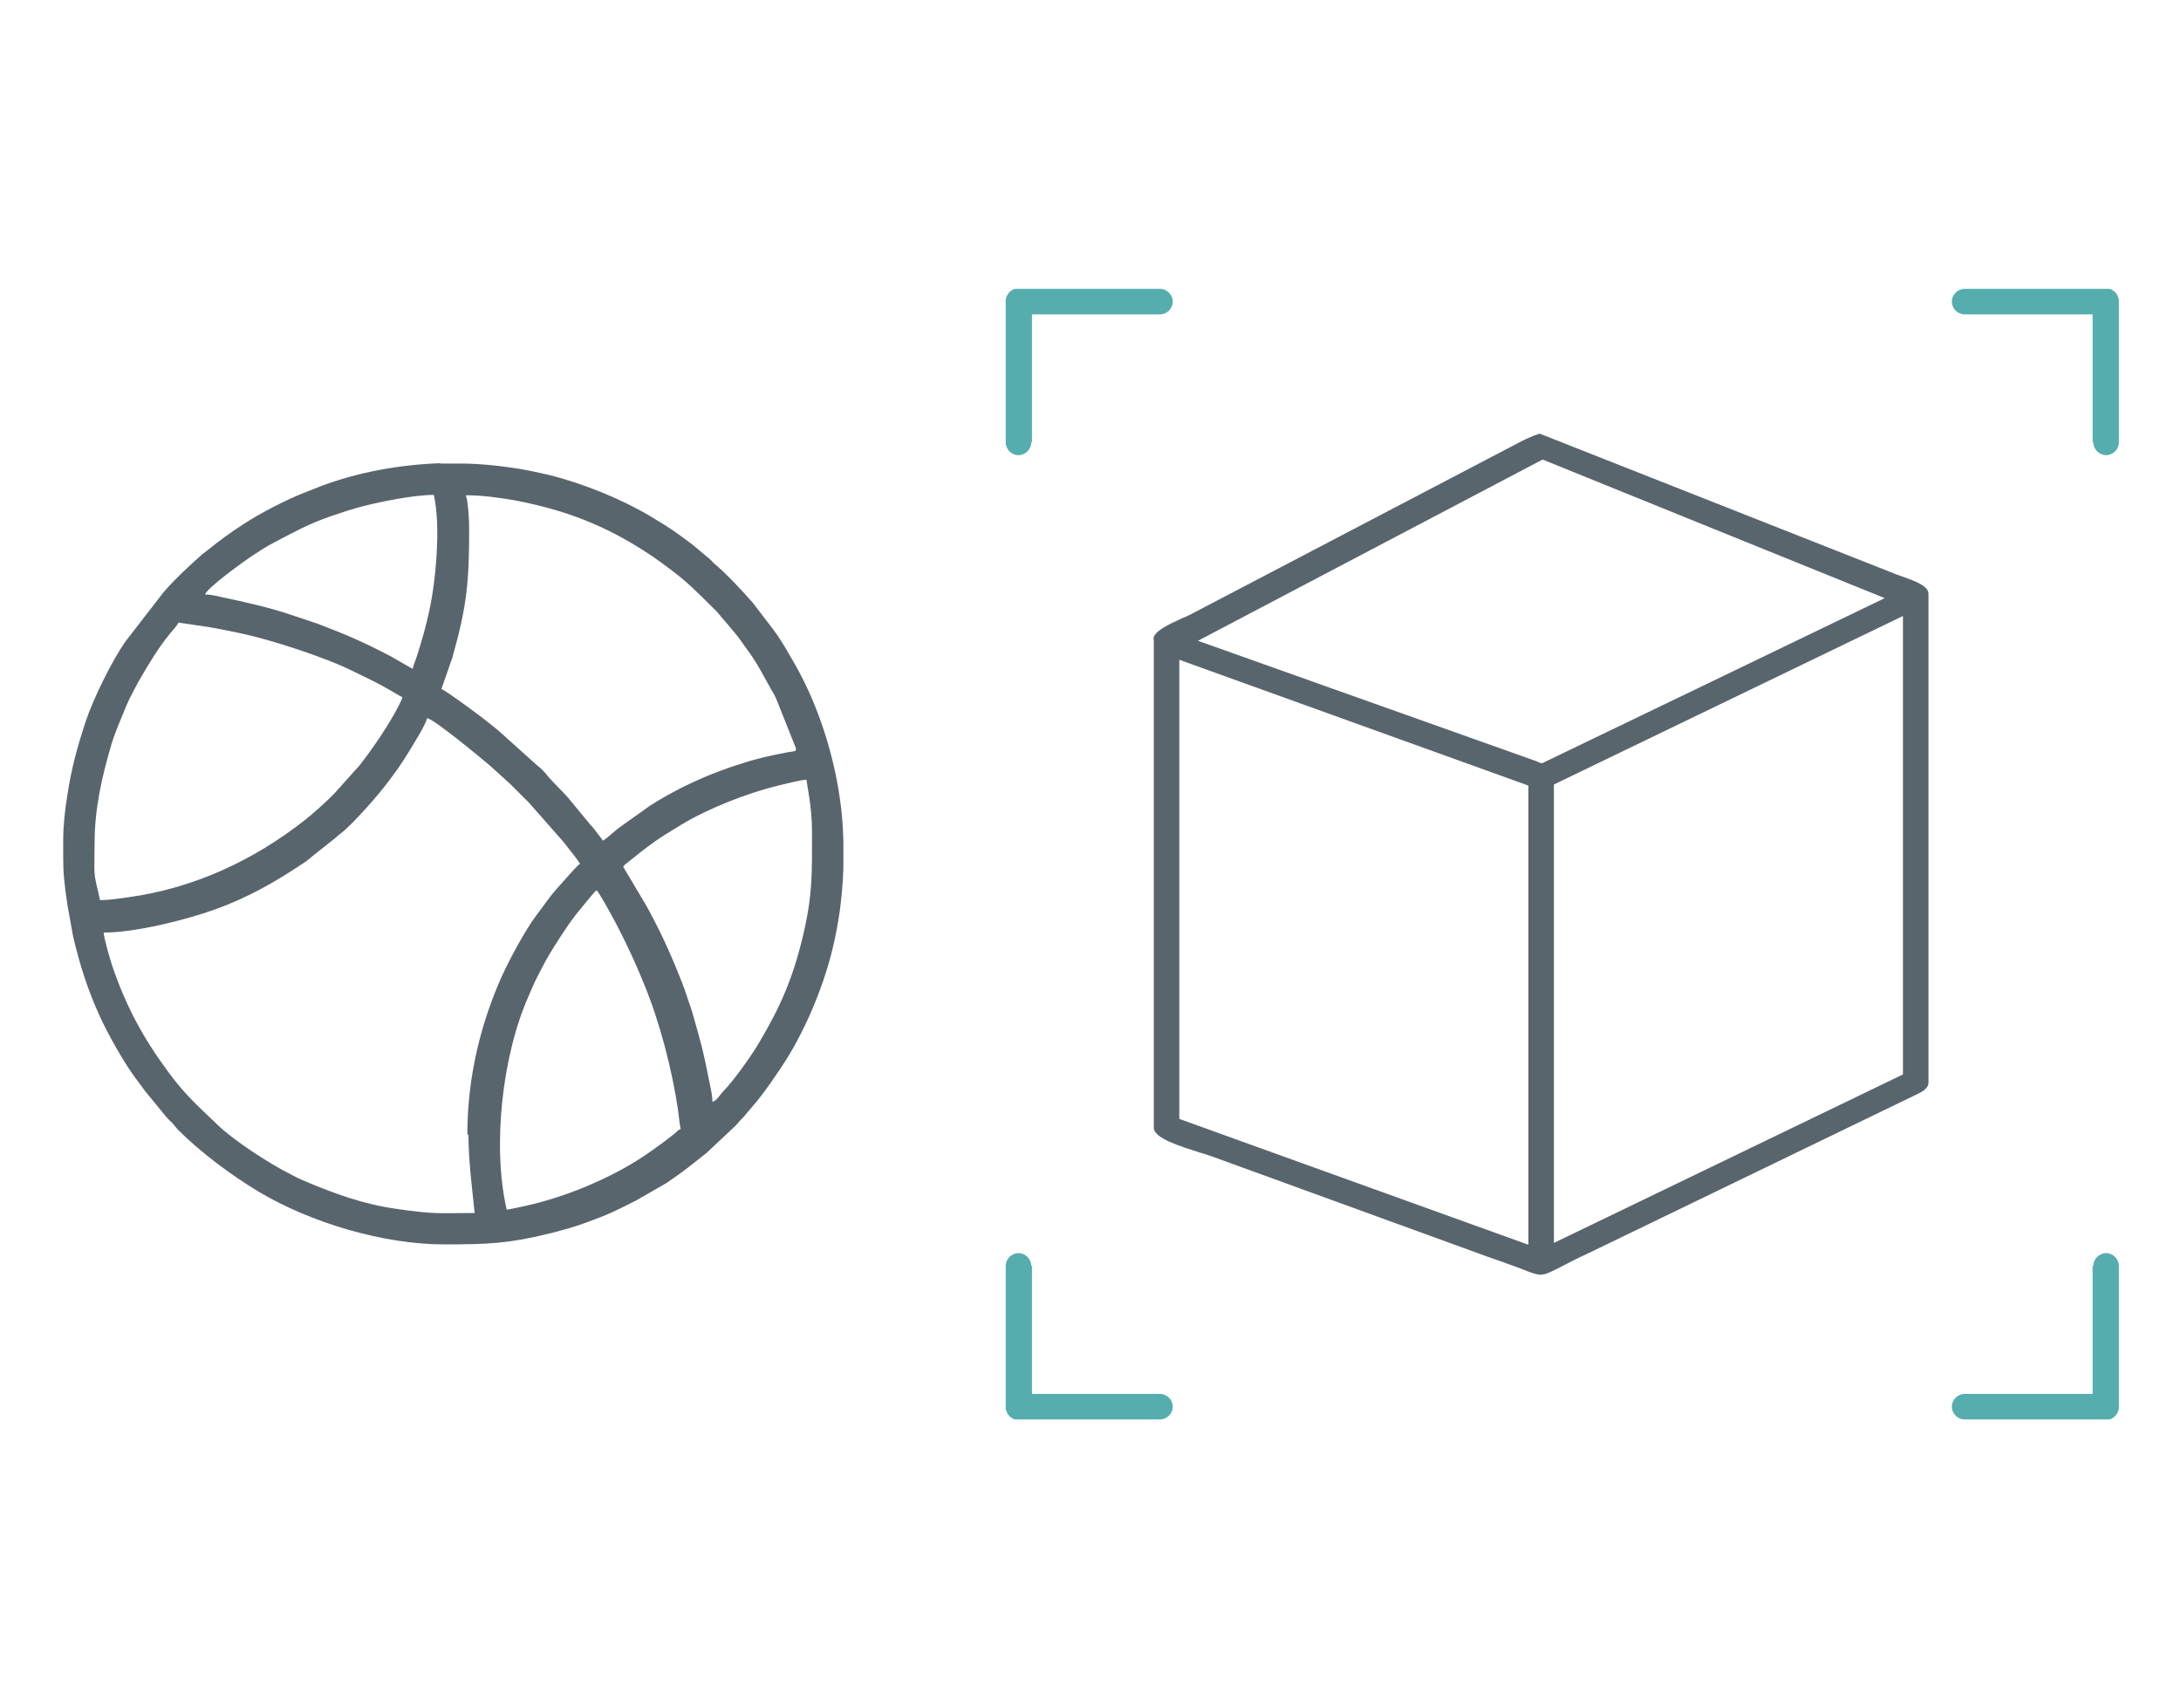 <?xml version="1.0" encoding="UTF-8"?>
<!DOCTYPE svg PUBLIC "-//W3C//DTD SVG 1.1//EN" "http://www.w3.org/Graphics/SVG/1.1/DTD/svg11.dtd">
<!-- Creator: CorelDRAW 2018 (64-Bit) -->
<svg xmlns="http://www.w3.org/2000/svg" xml:space="preserve" width="60mm" height="47mm" version="1.1" style="shape-rendering:geometricPrecision; text-rendering:geometricPrecision; image-rendering:optimizeQuality; fill-rule:evenodd; clip-rule:evenodd"
viewBox="0 0 59.79 46.84"
 xmlns:xlink="http://www.w3.org/1999/xlink">
 <defs>
  <style type="text/css">
   <![CDATA[
    .fil2 {fill:none}
    .fil0 {fill:#55ADAD}
    .fil1 {fill:#59656C}
   ]]>
  </style>
 </defs>
 <g id="Слой_x0020_1">
  <g id="_1610965520">
   <g>
    <path class="fil0" d="M57.37 12.13l0 -3.51 -3.51 0c-0.19,0 -0.35,-0.16 -0.35,-0.35l0 0c0,-0.19 0.16,-0.35 0.35,-0.35l3.86 0 0 0 0.01 0 0.01 0 0.01 0 0.01 0 0.01 0 0.01 0 0.01 0 0.01 0 0.01 0c0.01,0 0.01,0 0.02,0l0.01 0c0.01,0 0.02,0.01 0.02,0.01l0.01 0c0.01,0 0.01,0 0.02,0.01 0.01,0 0.02,0.01 0.03,0.02 0.09,0.05 0.15,0.15 0.17,0.26l0 0.01c0,0.01 0,0.01 0,0.02l0 0.01 0 0.01 0 3.86c0,0.19 -0.16,0.35 -0.35,0.35l0 0c-0.19,0 -0.35,-0.16 -0.35,-0.35z"/>
    <path class="fil0" d="M28.29 12.13l0 -3.51 3.51 0c0.19,0 0.35,-0.16 0.35,-0.35l0 0c0,-0.19 -0.16,-0.35 -0.35,-0.35l-3.86 0 0 0 -0.01 0 -0.01 0 -0.01 0 -0.01 0 -0.01 0 -0.01 0 -0.01 0 -0.01 0 -0.01 0c-0.01,0 -0.01,0 -0.02,0l-0.01 0c-0.01,0 -0.02,0.01 -0.02,0.01l-0.01 0c-0.01,0 -0.01,0 -0.02,0.01 -0.01,0 -0.02,0.01 -0.03,0.02 -0.09,0.05 -0.15,0.15 -0.17,0.26l-0 0.01c-0,0.01 -0,0.01 -0,0.02l-0 0.01 -0 0.01 0 3.86c0,0.19 0.16,0.35 0.35,0.35l0 0c0.19,0 0.35,-0.16 0.35,-0.35z"/>
    <path class="fil0" d="M57.37 34.71l0 3.51 -3.51 0c-0.19,0 -0.35,0.16 -0.35,0.35l0 0c0,0.19 0.16,0.35 0.35,0.35l3.86 0 0 0 0.01 -0 0.01 -0 0.01 -0 0.01 -0 0.01 -0 0.01 -0 0.01 -0 0.01 -0 0.01 -0c0.01,-0 0.01,-0 0.02,-0l0.01 -0c0.01,-0 0.02,-0.01 0.02,-0.01l0.01 -0c0.01,-0 0.01,-0 0.02,-0.01 0.01,-0 0.02,-0.01 0.03,-0.02 0.09,-0.05 0.15,-0.15 0.17,-0.26l0 -0.01c0,-0.01 0,-0.01 0,-0.02l0 -0.01 0 -0.01 0 -3.86c0,-0.19 -0.16,-0.35 -0.35,-0.35l0 0c-0.19,0 -0.35,0.16 -0.35,0.35z"/>
    <path class="fil0" d="M28.29 34.71l0 3.51 3.51 0c0.19,0 0.35,0.16 0.35,0.35l0 0c0,0.19 -0.16,0.35 -0.35,0.35l-3.86 0 0 0 -0.01 -0 -0.01 -0 -0.01 -0 -0.01 -0 -0.01 -0 -0.01 -0 -0.01 -0 -0.01 -0 -0.01 -0c-0.01,-0 -0.01,-0 -0.02,-0l-0.01 -0c-0.01,-0 -0.02,-0.01 -0.02,-0.01l-0.01 -0c-0.01,-0 -0.01,-0 -0.02,-0.01 -0.01,-0 -0.02,-0.01 -0.03,-0.02 -0.09,-0.05 -0.15,-0.15 -0.17,-0.26l-0 -0.01c-0,-0.01 -0,-0.01 -0,-0.02l-0 -0.01 -0 -0.01 0 -3.86c0,-0.19 0.16,-0.35 0.35,-0.35l0 0c0.19,0 0.35,0.16 0.35,0.35z"/>
   </g>
   <path class="fil1" d="M13.89 33.17c-0.4,-1.72 -0.13,-4.22 0.6,-5.86 0.06,-0.14 0.12,-0.28 0.18,-0.41 0.07,-0.13 0.13,-0.26 0.2,-0.39 0.19,-0.38 0.69,-1.15 0.93,-1.45 0.07,-0.08 0.47,-0.59 0.55,-0.65 0.07,0.05 0.35,0.57 0.41,0.68 0.21,0.37 0.57,1.11 0.73,1.5 0.05,0.12 0.11,0.25 0.16,0.38 0.43,1.03 0.78,2.38 0.94,3.49 0.01,0.1 0.05,0.44 0.07,0.5 -0.08,0.02 -0.07,0.04 -0.13,0.09 -0.32,0.26 -0.52,0.4 -0.88,0.65 -0.98,0.65 -2.27,1.17 -3.41,1.4 -0.1,0.02 -0.27,0.06 -0.37,0.07zm-1.83 -20.46l0.69 0c0.42,0.01 0.84,0.05 1.25,0.11 0.39,0.05 0.72,0.13 1.08,0.21 0.91,0.23 1.95,0.65 2.74,1.12 0.28,0.17 0.52,0.31 0.78,0.5 0.13,0.1 0.25,0.18 0.38,0.28l0.44 0.37c0.04,0.03 0.04,0.03 0.08,0.07 0.03,0.03 0.05,0.06 0.09,0.09 0.33,0.28 0.76,0.74 1.04,1.06l0.56 0.73c0.19,0.25 0.34,0.51 0.5,0.79 0.68,1.13 1.14,2.52 1.33,3.83 0.06,0.39 0.09,0.8 0.1,1.21l0 0.7c-0.01,0.41 -0.05,0.82 -0.1,1.21 -0.06,0.39 -0.12,0.72 -0.21,1.08 -0.26,1.05 -0.77,2.26 -1.37,3.16 -0.25,0.37 -0.38,0.57 -0.67,0.94l-0.22 0.26c-0.03,0.03 -0.04,0.05 -0.07,0.08 -0.06,0.07 -0.08,0.11 -0.15,0.17 -0.07,0.07 -0.09,0.1 -0.15,0.17l-0.82 0.77c-0.46,0.36 -0.59,0.48 -1.11,0.83l-0.82 0.47c-0.53,0.27 -0.75,0.38 -1.33,0.59 -0.31,0.12 -0.65,0.21 -0.99,0.3 -1.17,0.29 -1.75,0.31 -2.94,0.31l-0 0c-1.66,0 -3.65,-0.59 -5.09,-1.45 -0.76,-0.46 -1.58,-1.07 -2.21,-1.7 -0.06,-0.07 -0.09,-0.11 -0.15,-0.18 -0.06,-0.06 -0.11,-0.1 -0.16,-0.16l-0.59 -0.72c-0.1,-0.13 -0.18,-0.25 -0.28,-0.38 -0.31,-0.42 -0.73,-1.17 -0.95,-1.65 -0.33,-0.72 -0.55,-1.4 -0.74,-2.21l-0.15 -0.83c-0.1,-0.69 -0.12,-0.89 -0.12,-1.36l0 -0.44c0,-0.42 0.05,-0.84 0.11,-1.21 0.11,-0.75 0.28,-1.36 0.51,-2.06 0.22,-0.65 0.71,-1.63 1.07,-2.16l1.06 -1.37c0.28,-0.33 0.74,-0.76 1.06,-1.04 0.06,-0.05 0.12,-0.09 0.18,-0.14 0.31,-0.25 0.6,-0.46 0.94,-0.68 0.47,-0.31 1.17,-0.67 1.7,-0.88 0.16,-0.06 0.31,-0.12 0.46,-0.18 1.02,-0.38 2.14,-0.58 3.26,-0.62zm5.02 11.06c0.04,-0.06 0.05,-0.06 0.11,-0.11 0.66,-0.53 0.78,-0.62 1.49,-1.05 0.73,-0.44 1.79,-0.86 2.65,-1.07 0.17,-0.04 0.63,-0.16 0.78,-0.16 0,0.11 0.15,0.71 0.15,1.42 0,1.15 0.02,1.76 -0.26,2.91 -0.27,1.12 -0.61,1.9 -1.18,2.86 -0.22,0.38 -0.7,1.05 -0.99,1.35 -0.09,0.09 -0.18,0.26 -0.3,0.29 0,-0.16 -0.04,-0.33 -0.07,-0.48 -0.19,-0.96 -0.24,-1.12 -0.49,-2l-0.21 -0.62c-0.05,-0.13 -0.1,-0.27 -0.16,-0.41 -0.26,-0.65 -0.55,-1.27 -0.89,-1.88l-0.63 -1.06zm-4.24 7.34c0,0.37 0.03,0.76 0.06,1.1l0.11 1.05c-1.04,0 -1.06,0.04 -2.12,-0.11 -0.93,-0.13 -1.73,-0.42 -2.57,-0.78 -0.13,-0.05 -0.25,-0.12 -0.37,-0.18 -0.58,-0.29 -1.56,-0.93 -1.99,-1.35 -0.54,-0.52 -0.89,-0.82 -1.35,-1.45 -0.69,-0.93 -1.16,-1.8 -1.54,-2.92 -0.05,-0.15 -0.23,-0.77 -0.23,-0.9 0.88,0 2.26,-0.35 3.04,-0.63 0.9,-0.32 1.65,-0.75 2.43,-1.27 0.1,-0.06 0.17,-0.13 0.26,-0.2l0.63 -0.5c0.05,-0.05 0.07,-0.07 0.13,-0.11 0.33,-0.25 1.06,-1.08 1.33,-1.45 0.34,-0.45 0.44,-0.62 0.73,-1.1l0.17 -0.29c0.04,-0.08 0.13,-0.25 0.15,-0.33 0.22,0.05 1.53,1.14 1.74,1.32l0.54 0.49c0.18,0.18 0.34,0.34 0.51,0.51l0.96 1.09c0.08,0.1 0.14,0.19 0.22,0.28 0.08,0.1 0.15,0.2 0.22,0.3 -0.11,0.08 -0.51,0.55 -0.63,0.68 -0.25,0.28 -0.35,0.46 -0.57,0.74 -0.32,0.43 -0.73,1.2 -0.95,1.68 -0.52,1.17 -0.94,2.64 -0.94,4.33zm-10.1 -6.43c-0.2,-0.86 -0.15,-0.58 -0.15,-1.55 0,-0.96 0.2,-1.82 0.45,-2.68 0.11,-0.38 0.29,-0.77 0.43,-1.12 0.05,-0.12 0.11,-0.24 0.17,-0.35 0.18,-0.36 0.54,-0.96 0.79,-1.31 0.08,-0.11 0.14,-0.19 0.23,-0.3 0.05,-0.06 0.21,-0.24 0.23,-0.3l0.87 0.13c0.29,0.05 0.58,0.11 0.86,0.17 0.8,0.17 2.29,0.65 3.07,1.04 0.38,0.19 0.62,0.29 1.01,0.52 0.12,0.07 0.22,0.13 0.33,0.19 -0.02,0.09 -0.22,0.46 -0.29,0.57 -0.2,0.35 -0.45,0.71 -0.69,1.04 -0.07,0.09 -0.12,0.16 -0.19,0.25l-0.61 0.68c-0.02,0.02 -0.03,0.03 -0.05,0.06l-0.02 0.02c-0.2,0.21 -0.61,0.58 -0.83,0.75 -1.4,1.1 -3.03,1.86 -4.82,2.11 -0.23,0.03 -0.52,0.08 -0.79,0.08zm8.57 -6.34l-0.61 -0.35c-0.77,-0.4 -1.19,-0.58 -2,-0.89l-0.72 -0.24c-0.58,-0.2 -1.3,-0.36 -1.92,-0.49 -0.12,-0.03 -0.3,-0.07 -0.44,-0.07 0.05,-0.18 1.03,-0.88 1.23,-1.02 0.23,-0.15 0.45,-0.3 0.69,-0.42 0.56,-0.29 0.88,-0.48 1.54,-0.71 0.29,-0.1 0.56,-0.19 0.87,-0.27 0.51,-0.13 1.4,-0.31 1.94,-0.31 0.2,0.85 0.05,2.39 -0.12,3.16 -0.1,0.46 -0.19,0.78 -0.33,1.22 -0.04,0.13 -0.1,0.26 -0.13,0.39zm1.46 -4.76c0.47,0 0.94,0.07 1.35,0.14 0.42,0.08 0.82,0.18 1.19,0.29 1.28,0.39 2.36,1.02 3.37,1.84 0.35,0.29 0.63,0.59 0.95,0.9 0.07,0.07 0.1,0.12 0.17,0.2 0.04,0.04 0.04,0.05 0.08,0.09l0.26 0.31c0.12,0.14 0.21,0.28 0.32,0.43 0.32,0.43 0.46,0.74 0.7,1.16 0.06,0.1 0.08,0.13 0.13,0.25l0.53 1.33c0.01,0.1 -0.04,0.07 -0.25,0.11 -0.41,0.08 -0.83,0.17 -1.19,0.29 -0.1,0.03 -0.18,0.06 -0.28,0.09 -0.1,0.03 -0.17,0.06 -0.28,0.1 -0.1,0.03 -0.17,0.07 -0.27,0.1 -0.6,0.24 -1.18,0.53 -1.73,0.88l-0.87 0.62c-0.15,0.12 -0.27,0.24 -0.42,0.34l-0.23 -0.3c-0.04,-0.05 -0.07,-0.09 -0.12,-0.14l-0.61 -0.74c-0.17,-0.19 -0.35,-0.36 -0.52,-0.55 -0.09,-0.1 -0.12,-0.16 -0.26,-0.28 -0.06,-0.05 -0.08,-0.06 -0.14,-0.12l-0.99 -0.89c-0.11,-0.09 -0.2,-0.16 -0.3,-0.24 -0.1,-0.08 -0.19,-0.15 -0.3,-0.23 -0.2,-0.15 -0.77,-0.57 -0.96,-0.67l0.3 -0.86c0.39,-1.39 0.46,-2.02 0.46,-3.54 0,-0.21 -0.03,-0.77 -0.09,-0.9z"/>
   <path class="fil1" d="M32.66 18.21l9.24 3.33 0 12.59c-3.19,-1.15 -6.38,-2.3 -9.57,-3.45l0 -12.59 0.33 0.12zm9.94 15.48l0 -12.18c3.19,-1.54 6.38,-3.08 9.57,-4.62l0 12.57 -9.57 4.62 0 -0.4zm-0.43 -12.8l-9.33 -3.32c3.15,-1.66 6.3,-3.31 9.45,-4.97 3.12,1.27 6.25,2.53 9.38,3.8 -3.13,1.51 -6.26,3.02 -9.4,4.53l-0.1 -0.03zm-10.54 -3.37l0 13.4c0,0.29 0.72,0.51 1.29,0.69 0.1,0.03 0.2,0.06 0.31,0.1l7.64 2.78c0.36,0.12 0.61,0.22 0.81,0.29 0.3,0.12 0.46,0.18 0.58,0.17 0.13,-0.01 0.3,-0.09 0.64,-0.27 0.15,-0.08 0.34,-0.18 0.65,-0.32l8.97 -4.34c0.17,-0.08 0.35,-0.17 0.35,-0.34l0 -13.4c0,-0.22 -0.4,-0.36 -0.74,-0.48 -0.09,-0.03 -0.17,-0.06 -0.24,-0.09l-9.68 -3.82c-0.03,0.01 -0.09,0.03 -0.15,0.05 -0.12,0.05 -0.26,0.11 -0.41,0.19l-8.96 4.69c-0.08,0.04 -0.17,0.09 -0.28,0.13 -0.35,0.16 -0.79,0.36 -0.79,0.57z"/>
  </g>
  <rect class="fil2" x="-0" width="59.79" height="46.84"/>
 </g>
</svg>
